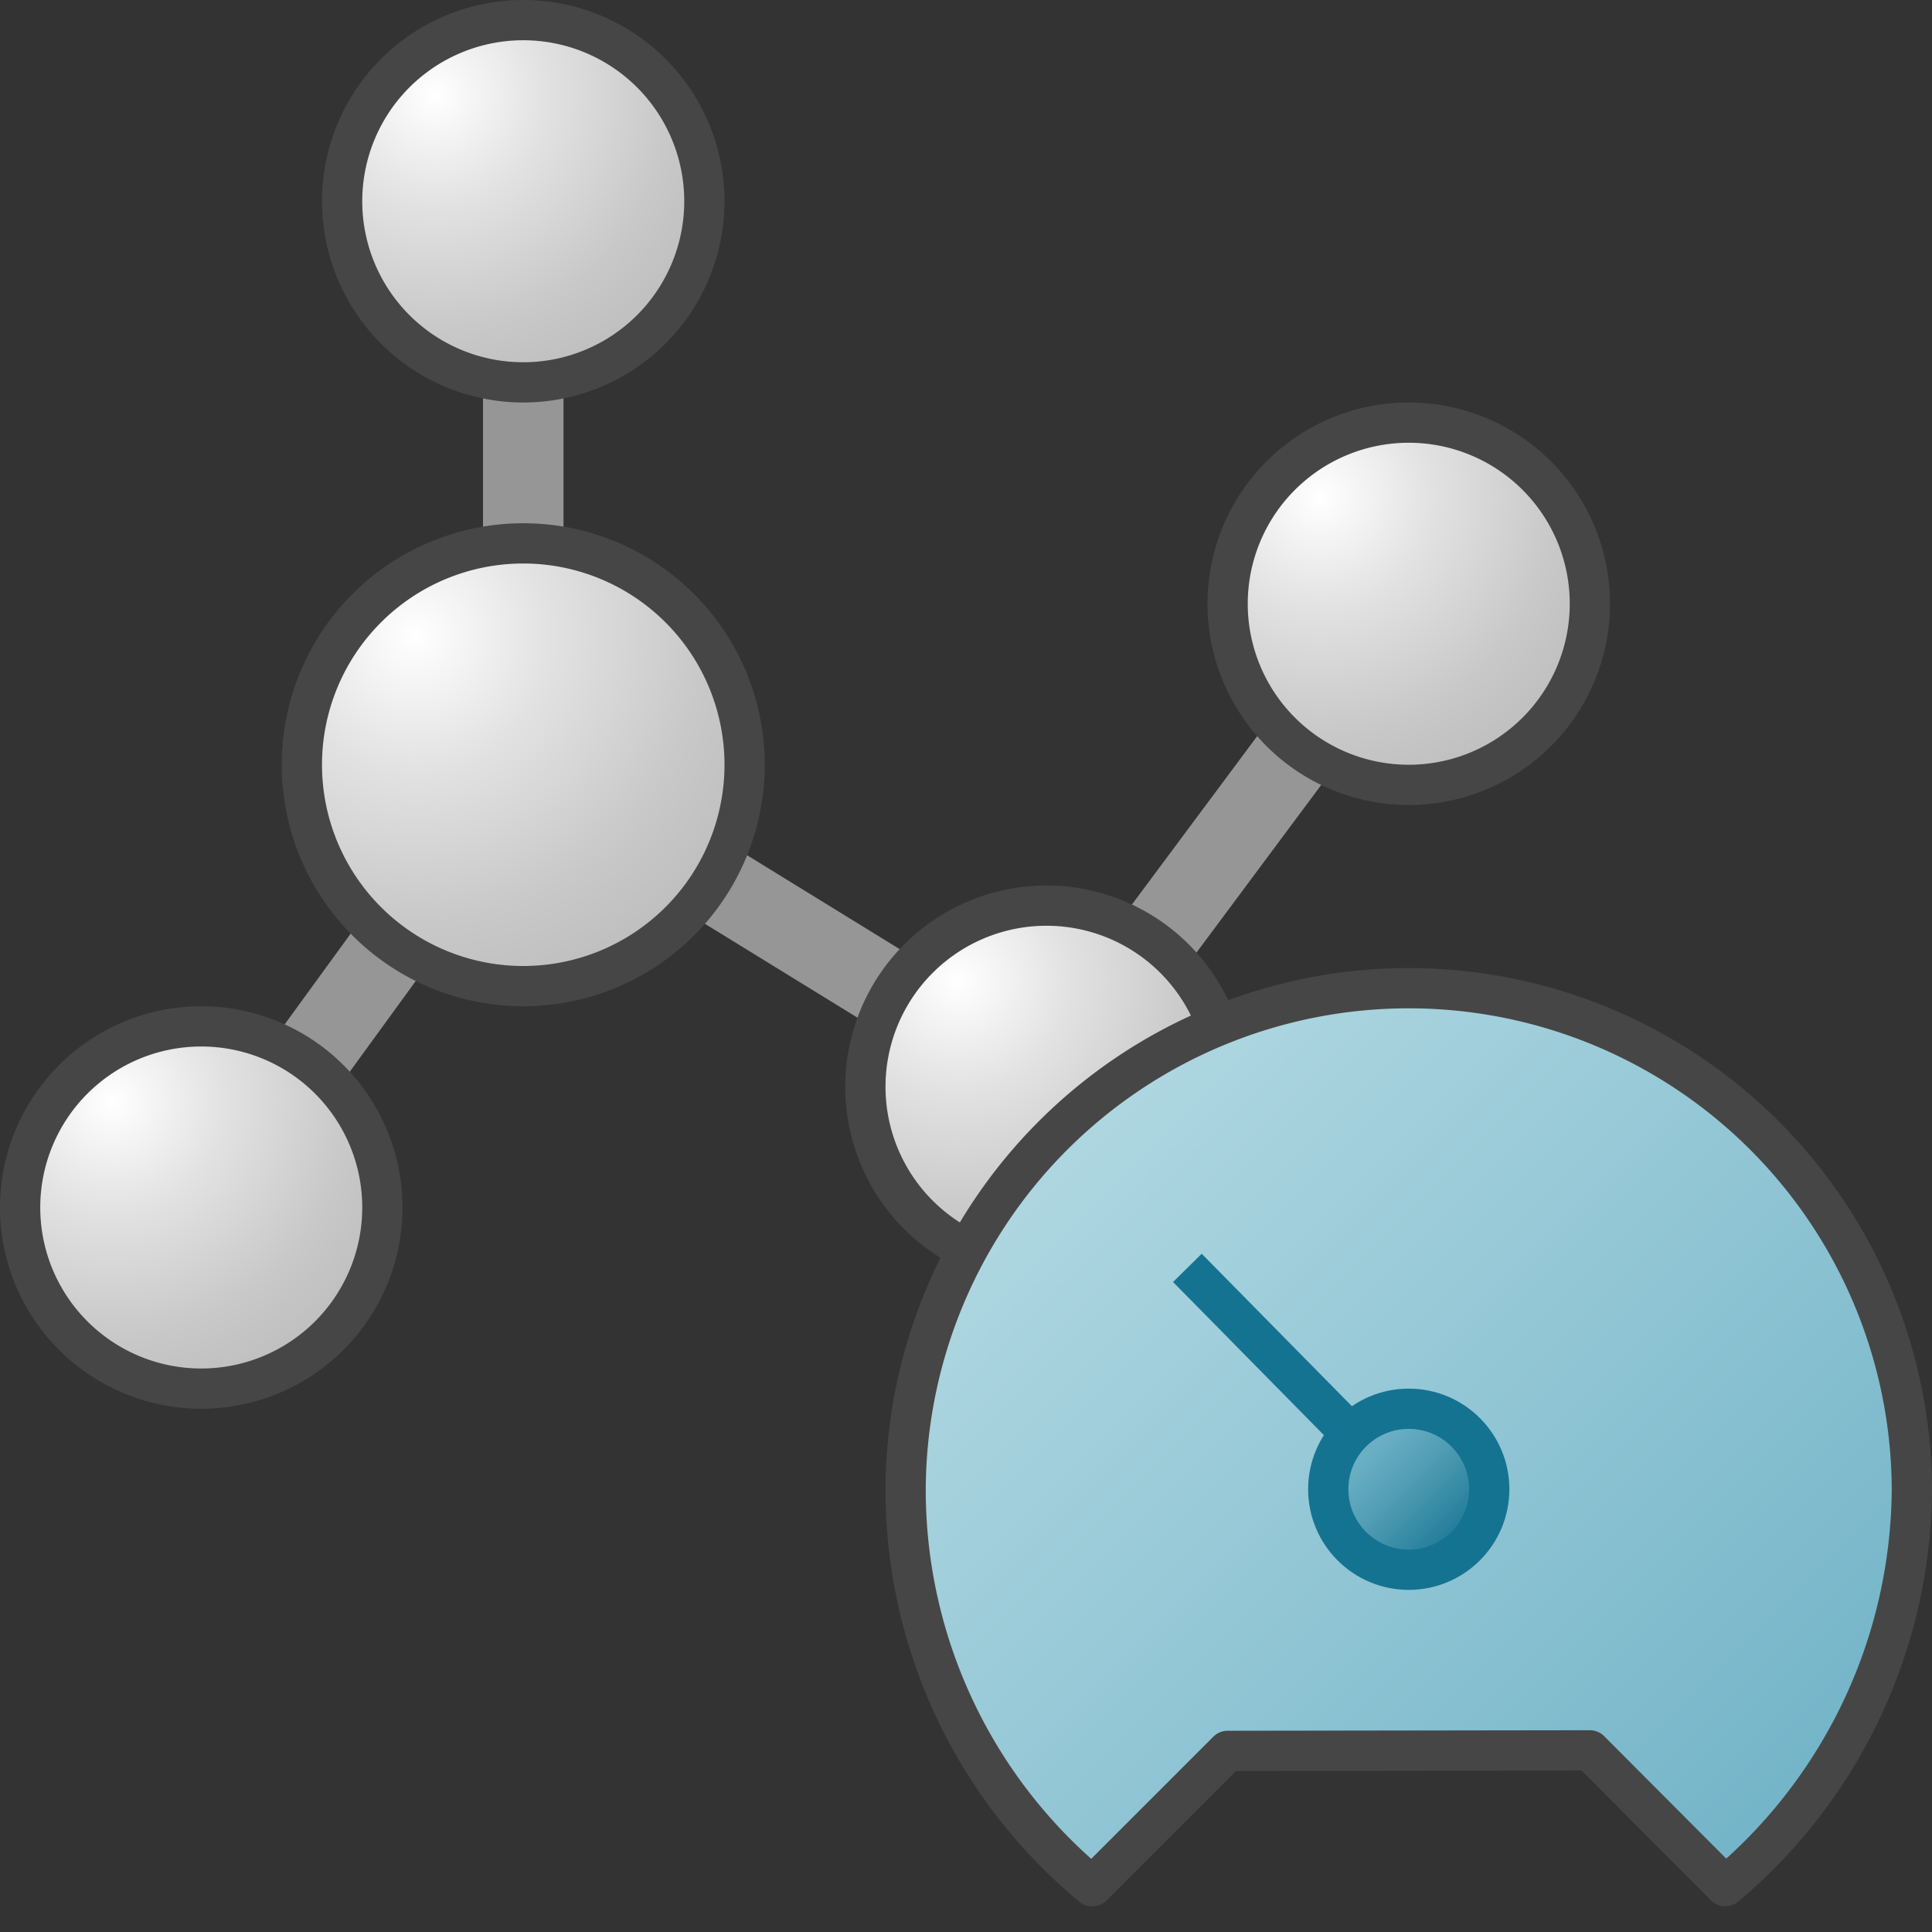 <svg id="Layer_1" data-name="Layer 1" xmlns="http://www.w3.org/2000/svg" xmlns:xlink="http://www.w3.org/1999/xlink" viewBox="0 0 48 48">
    <rect x="0" y="0" width="48" height="48" fill="#333333" stroke="none"/>
    <radialGradient id="radial-gradient" cx="32.799" cy="12.373" r="7.72" gradientUnits="userSpaceOnUse">
      <stop offset="0" stop-color="#fff"/>
      <stop offset="0.355" stop-color="#e2e2e2"/>
      <stop offset="0.76" stop-color="#c8c8c8"/>
      <stop offset="1" stop-color="#bebebe"/>
    </radialGradient>
    <radialGradient id="radial-gradient-2" cx="23.799" cy="24.373" r="7.72" xlink:href="#radial-gradient"/>
    <radialGradient id="radial-gradient-3" cx="10.31" cy="15.789" r="9.436" xlink:href="#radial-gradient"/>
    <radialGradient id="radial-gradient-4" cx="10.211" cy="-71.404" r="8.578" gradientTransform="translate(1.609 66.636) scale(0.9)" xlink:href="#radial-gradient"/>
    <radialGradient id="radial-gradient-5" cx="1.322" cy="-43.626" r="8.578" gradientTransform="translate(1.609 66.636) scale(0.9)" xlink:href="#radial-gradient"/>
    <linearGradient id="Light_Blue_Grad_2" data-name="Light Blue Grad 2" x1="26.159" y1="28.246" x2="43.859" y2="45.946" gradientUnits="userSpaceOnUse">
      <stop offset="0" stop-color="#afd7e1"/>
      <stop offset="1" stop-color="#73b4c8"/>
    </linearGradient>
    <linearGradient id="linear-gradient" x1="33.586" y1="35.586" x2="36.414" y2="38.414" gradientUnits="userSpaceOnUse">
      <stop offset="0" stop-color="#73b4c8"/>
      <stop offset="0.175" stop-color="#6aaec3"/>
      <stop offset="0.457" stop-color="#529eb5"/>
      <stop offset="0.809" stop-color="#2c839f"/>
      <stop offset="1" stop-color="#147391"/>
    </linearGradient>
  <polyline points="13 7 13 19 5 30" fill="none" stroke="#969696" stroke-miterlimit="10" stroke-width="2"/>
  <polyline points="13 19 26 27 34.878 15.067" fill="none" stroke="#969696" stroke-linecap="round" stroke-linejoin="round" stroke-width="2"/>
  <path d="M39.5,15A4.5,4.5,0,1,1,35,10.5,4.5,4.5,0,0,1,39.5,15Z" stroke="#464646" stroke-linecap="round" stroke-linejoin="round" fill="url(#radial-gradient)"/>
  <path d="M30.5,27A4.5,4.5,0,1,1,26,22.5,4.5,4.5,0,0,1,30.5,27Z" stroke="#464646" stroke-linecap="round" stroke-linejoin="round" fill="url(#radial-gradient-2)"/>
  <path d="M18.5,19A5.5,5.5,0,1,1,13,13.5,5.5,5.5,0,0,1,18.5,19Z" stroke="#464646" stroke-linecap="round" stroke-linejoin="round" fill="url(#radial-gradient-3)"/>
  <path d="M17.5,5A4.5,4.5,0,1,1,13,.5,4.5,4.5,0,0,1,17.5,5Z" stroke="#464646" stroke-linecap="round" stroke-linejoin="round" fill="url(#radial-gradient-4)"/>
  <path d="M9.5,30A4.5,4.5,0,1,1,5,25.5,4.5,4.5,0,0,1,9.5,30Z" stroke="#464646" stroke-linecap="round" stroke-linejoin="round" fill="url(#radial-gradient-5)"/>
  <path d="M27.137,46.863,30.5,43.5l9-.013,3.364,3.374A12.977,12.977,0,0,0,47.5,37.007a12.5,12.5,0,1,0-25,.089A12.785,12.785,0,0,0,27.137,46.863Z" stroke="#464646" stroke-linejoin="round" fill="url(#Light_Blue_Grad_2)"/>
  <line x1="33.684" y1="35.747" x2="29.5" y2="31.5" fill="none" stroke="#147391"/>
  <circle cx="35" cy="37" r="2" stroke="#147391" stroke-miterlimit="10" fill="url(#linear-gradient)"/>
</svg>
